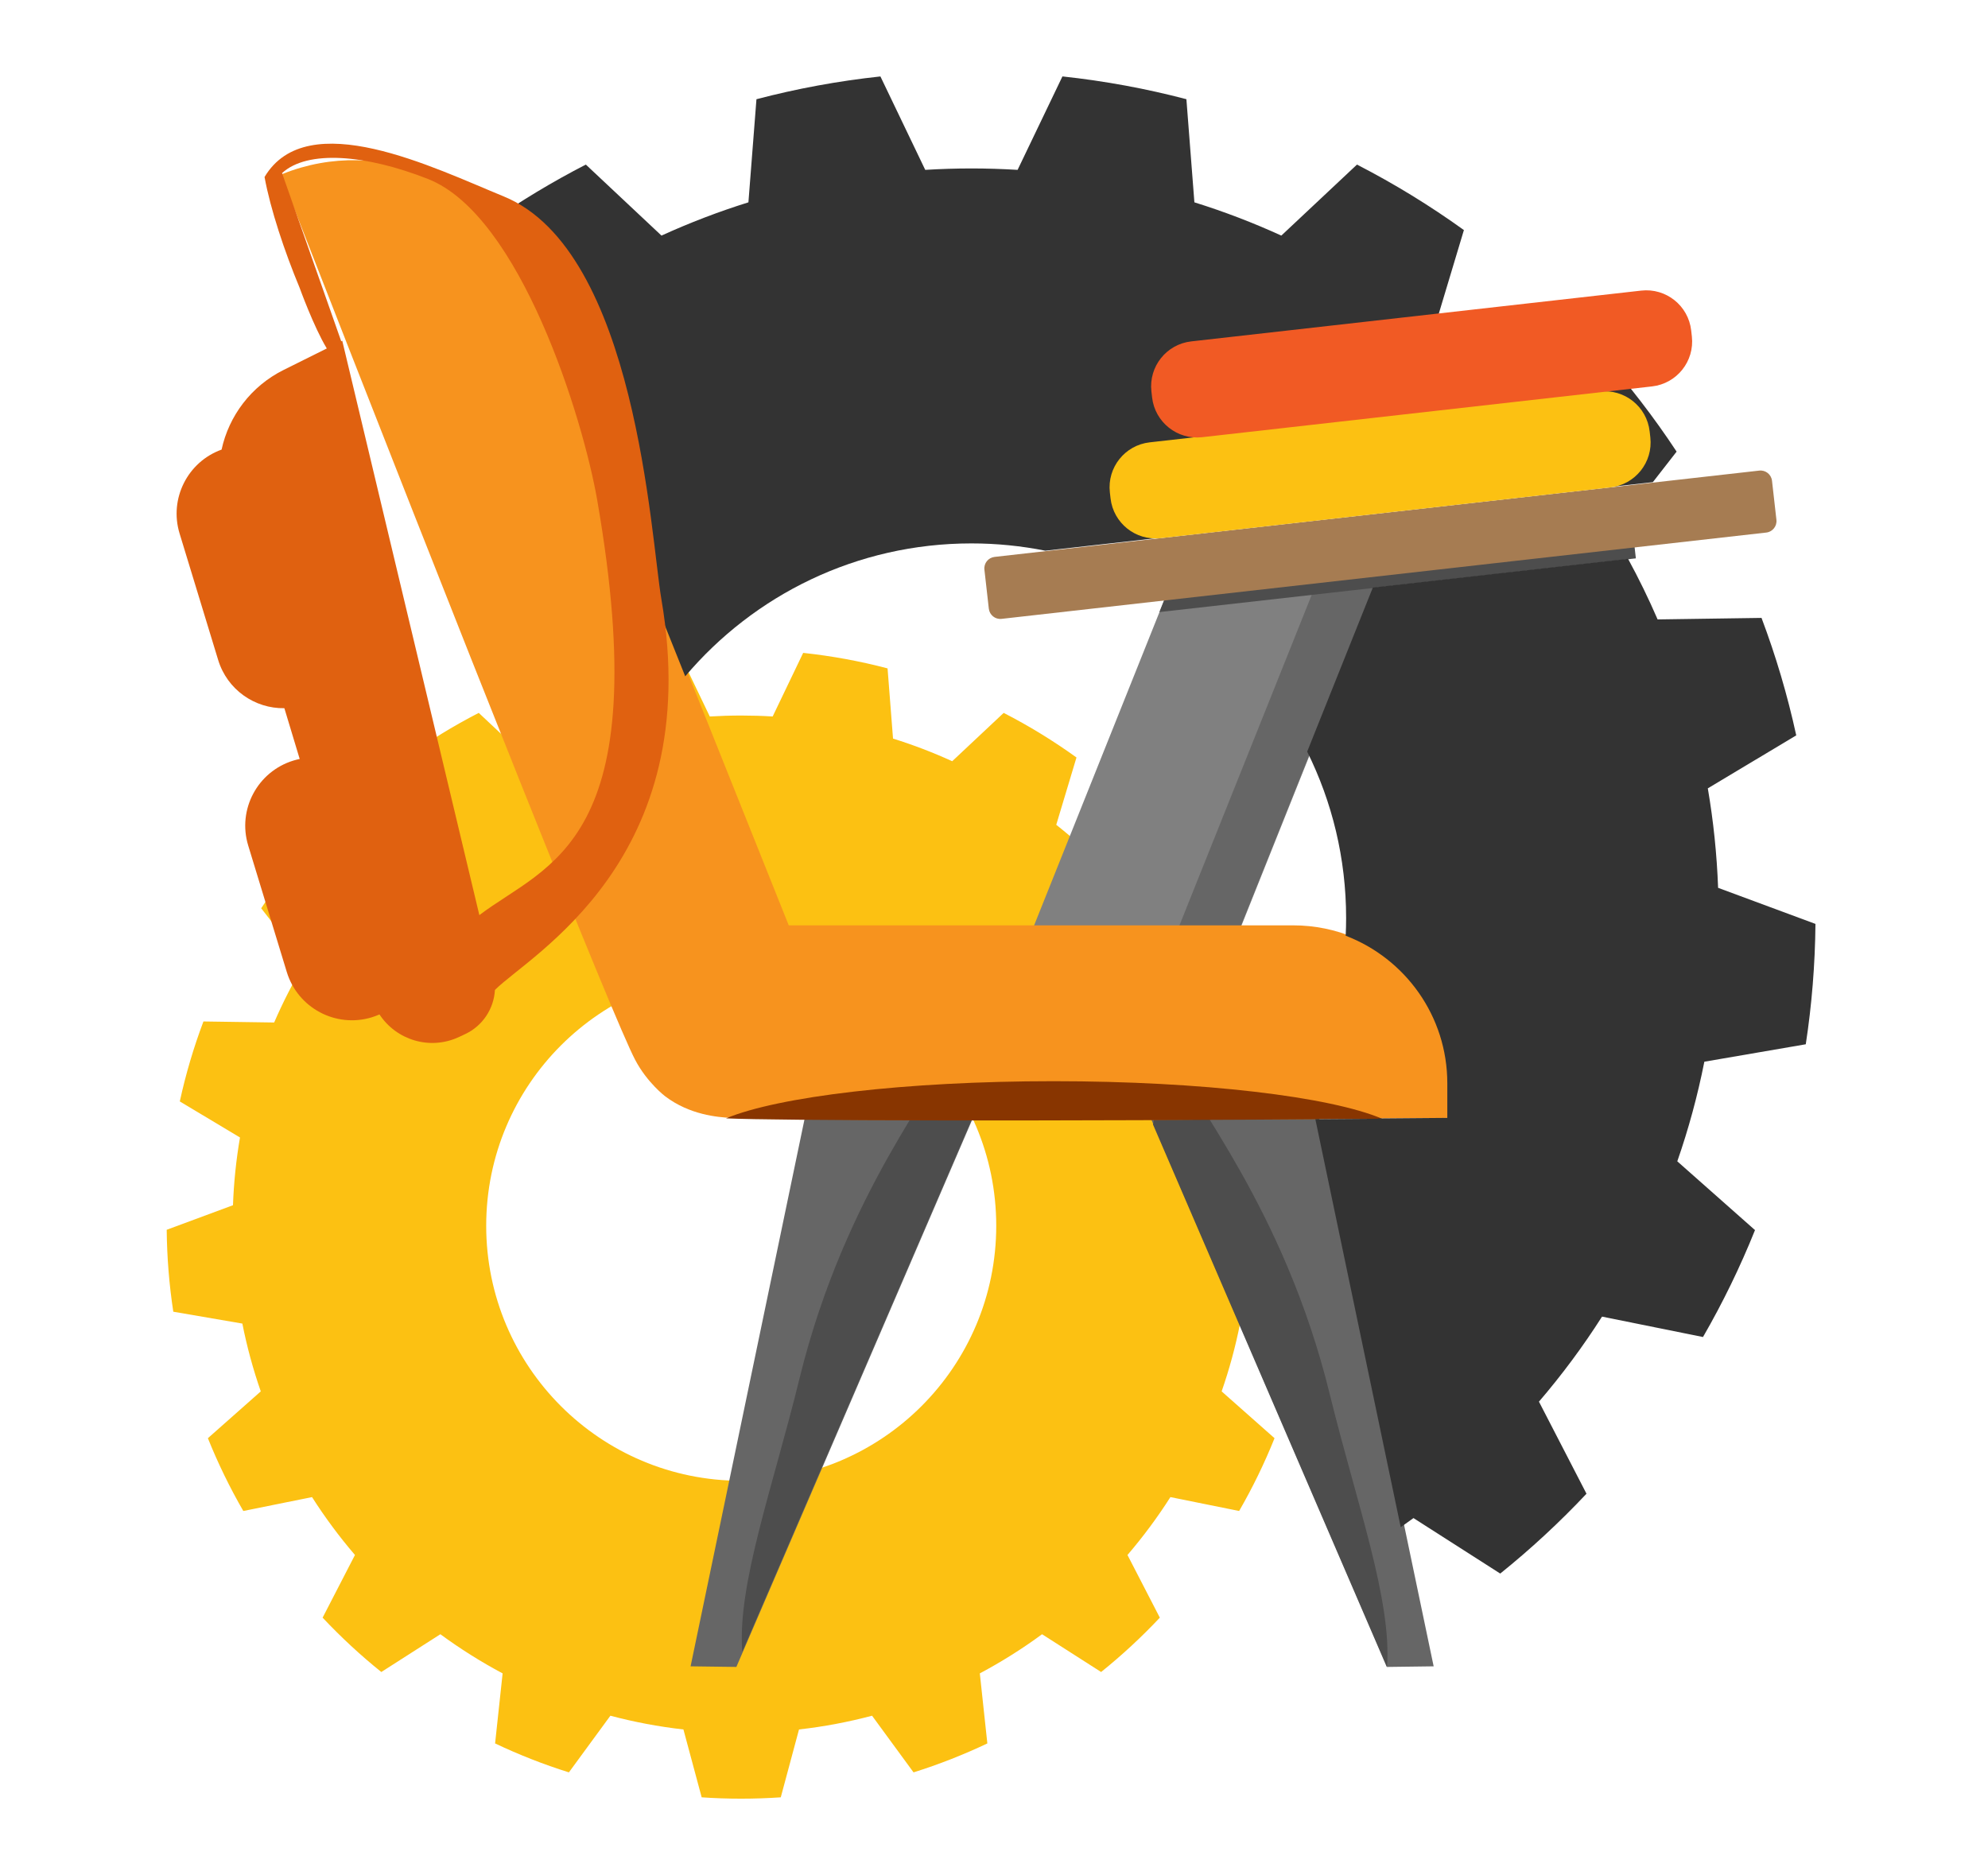 <?xml version="1.0" encoding="utf-8"?>
<!-- Generator: Adobe Illustrator 24.1.1, SVG Export Plug-In . SVG Version: 6.00 Build 0)  -->
<svg version="1.1" id="Capa_1" xmlns="http://www.w3.org/2000/svg" xmlns:xlink="http://www.w3.org/1999/xlink" x="0px" y="0px"
	 viewBox="0 0 1022 964" style="enable-background:new 0 0 1022 964;" xml:space="preserve">
<style type="text/css">
	.st0{fill:#FCC112;}
	.st1{fill:#FFFFFF;}
	.st2{fill:#666666;}
	.st3{fill:#808080;}
	.st4{fill:#4D4D4D;}
	.st5{fill:#A67C52;}
	.st6{fill:#F7931E;}
	.st7{fill:#883500;}
	.st8{fill:#333333;}
	.st9{fill:#E06110;}
	.st10{fill:#F15A24;}
</style>
<g>
	<path class="st0" d="M673.01,674.36c2.1-13.75,3.25-27.81,3.39-42.12l-34.07-12.63c-0.43-11.82-1.65-23.44-3.6-34.82l30.94-18.54
		c-3.07-14.1-7.15-27.83-12.15-41.11l-36.36,0.53c-4.52-10.45-9.7-20.56-15.49-30.25l22.16-28.47c-8-12.13-16.87-23.64-26.52-34.43
		l-33.69,13.62c-7.73-7.87-15.95-15.25-24.62-22.1l10.4-34.62c-11.85-8.53-24.35-16.2-37.42-22.92l-26.47,24.85
		c-9.83-4.49-19.98-8.38-30.42-11.64l-2.81-36.09c-14.08-3.7-28.56-6.38-43.38-7.97l-15.69,32.7c-5.34-0.33-10.73-0.49-16.16-0.49
		s-10.81,0.17-16.16,0.49l-15.69-32.7c-14.82,1.59-29.3,4.27-43.38,7.97l-2.81,36.09c-10.44,3.26-20.59,7.16-30.42,11.64
		l-26.47-24.85c-13.07,6.72-25.57,14.39-37.42,22.92l10.4,34.62c-8.67,6.85-16.89,14.23-24.62,22.1l-33.69-13.62
		c-9.65,10.79-18.52,22.3-26.52,34.43l22.16,28.47c-5.79,9.69-10.97,19.8-15.49,30.25l-36.36-0.53c-5,13.27-9.08,27-12.15,41.11
		l30.94,18.54c-1.95,11.37-3.17,22.99-3.6,34.82L85.7,632.24c0.14,14.31,1.29,28.37,3.39,42.12l35.5,6.1
		c2.36,11.93,5.54,23.57,9.47,34.86l-27.19,24.07c5.2,12.95,11.3,25.45,18.21,37.42l35.33-7.14c6.66,10.45,14.04,20.39,22.07,29.76
		l-16.63,32.22c9.4,9.99,19.48,19.34,30.18,27.94l30.36-19.42c10.14,7.45,20.83,14.18,32,20.13l-3.87,36.01
		c12.21,5.8,24.88,10.78,37.94,14.88l21.33-29.13c12.19,3.24,24.73,5.62,37.55,7.07l9.38,34.89c6.72,0.46,13.5,0.69,20.33,0.69
		s13.61-0.24,20.33-0.69l9.38-34.89c12.82-1.45,25.36-3.83,37.55-7.07l21.33,29.13c13.06-4.1,25.73-9.09,37.94-14.88l-3.87-36.01
		c11.17-5.95,21.87-12.68,32-20.13l30.36,19.42c10.7-8.61,20.78-17.95,30.18-27.94l-16.63-32.22c8.03-9.37,15.41-19.31,22.07-29.76
		l35.33,7.14c6.91-11.97,13-24.47,18.2-37.42l-27.19-24.07c3.93-11.29,7.1-22.92,9.47-34.86L673.01,674.36z"/>
	<circle class="st1" cx="381.05" cy="630.18" r="131.1"/>
</g>
<g>
	<g>
		<polygon class="st2" points="429.91,497.04 522.02,524.06 378.55,856.98 355.02,856.67 		"/>
	</g>
	<g>
		<path class="st3" d="M679.02,281.67c-24,8-49,8-73,15c-1.07,0.54-2.15,0.92-3.22,1.17l-89.31,223.21l91.92,36.78L715,283.91
			l-17.67-7.07C691.18,278.09,685.05,279.56,679.02,281.67z"/>
	</g>
	<g>
		<polygon class="st2" points="661.79,497.04 569.68,524.06 713.15,856.98 737.02,856.67 		"/>
	</g>
	<path class="st4" d="M485.66,543.22c-1.64,13.45-50.99,68.89-74.64,165.45c-13.72,56.02-32.07,105.97-29.43,140.53l120.3-279.16
		C498.87,554.74,486.64,535.25,485.66,543.22z"/>
	<path class="st4" d="M608.96,551.26c1.64,13.45,50.99,68.89,74.64,165.45c13.72,56.02,32.07,105.97,29.43,140.53l-120.3-279.16
		C595.75,562.79,607.99,543.29,608.96,551.26z"/>
	<g>
		<path class="st2" d="M680.68,289.95l-89.31,223.21l26.53,12.82l99.6-248.94C701.92,279.7,681.76,289.7,680.68,289.95z"/>
	</g>
	<g>
		<polygon class="st4" points="840.06,279.01 840.97,287.06 596.02,314.67 600.02,304.67 		"/>
	</g>
	<g>
		<path class="st5" d="M910.96,247.16l2.27,20.08c0.37,3.25-1.97,6.18-5.22,6.55l-393.12,44.37c-3.25,0.37-6.18-1.97-6.55-5.22
			l-2.27-20.08c-0.37-3.25,1.97-6.18,5.22-6.55l393.12-44.37C907.66,241.57,910.59,243.91,910.96,247.16z"/>
	</g>
	<g>
		<path class="st6" d="M746.02,556.96v17.77c-199.27,1.73-344.57,1.25-370.02,0c-7.16-0.35-21.4-1.58-33.98-11.06
			c0,0-9.33-7.02-15.53-18.86c-11.1-21.18-84.42-204.67-182.07-455.04c0.31-0.12,0.61-0.25,0.92-0.37
			c50.25-20.11,107.29,4.33,127.4,54.58l132.74,331.75h259.31C709.66,475.73,746.02,512.09,746.02,556.96z"/>
	</g>
	<path class="st7" d="M373.24,574.96c26.75,1.15,157.02,1.61,337.33,0.21c-26.54-11.31-92.16-19.32-168.92-19.32
		C465.37,555.85,400.09,563.76,373.24,574.96z"/>
</g>
<path class="st8" d="M928.32,536.87c3.09-20.2,4.78-40.86,4.98-61.88l-50.05-18.55c-0.64-17.37-2.43-34.44-5.29-51.15l45.46-27.23
	c-4.51-20.72-10.5-40.89-17.85-60.39l-53.42,0.78c-4.6-10.65-9.69-21.05-15.2-31.17l-131.2,14.79l-33.75,84.35
	c12.8,25.78,20.02,54.83,20.02,85.56c0,3.05-0.08,6.07-0.22,9.08c30.54,11.68,52.24,41.24,52.24,75.88v17.77
	c-12.14,0.11-24.09,0.2-35.81,0.29c0.12,0.05,0.24,0.1,0.36,0.15c-10.99,0.09-21.78,0.16-32.38,0.24l43.88,209.76
	c2.2-1.55,4.38-3.11,6.55-4.7l44.61,28.53c15.72-12.65,30.53-26.37,44.34-41.05l-24.44-47.33c11.8-13.76,22.65-28.37,32.43-43.72
	l51.9,10.49c10.15-17.58,19.1-35.95,26.74-54.97l-39.95-35.36c5.77-16.58,10.44-33.68,13.91-51.21L928.32,536.87z"/>
<path class="st8" d="M352.26,347.7c35.33-41.79,88.13-68.33,147.13-68.33c13,0,25.7,1.3,37.98,3.75l312.34-35.25l12.21-15.69
	c-11.75-17.82-24.79-34.73-38.97-50.59l-49.5,20.01c-11.35-11.56-23.43-22.41-36.16-32.46l15.28-50.86
	c-17.4-12.52-35.77-23.79-54.97-33.67l-38.89,36.51c-14.44-6.59-29.35-12.32-44.69-17.1L609.91,51
	c-20.68-5.43-41.96-9.37-63.73-11.71l-23.05,48.04c-7.85-0.48-15.77-0.73-23.74-0.73c-7.97,0-15.89,0.25-23.74,0.73L452.61,39.3
	c-21.76,2.33-43.05,6.28-63.73,11.71l-4.13,53.01c-15.33,4.79-30.25,10.51-44.69,17.1l-38.89-36.51
	c-17.07,8.78-33.48,18.67-49.14,29.56c7.77,8.48,14.17,18.48,18.7,29.79L352.26,347.7z"/>
<path class="st9" d="M135,134"/>
<path class="st9" d="M340,308c-5.47-31.99-12.88-179.08-81-207c-36.03-14.76-101-47-123-10c3,16.5,10.25,38.25,18,56.88
	c0,0,7.34,20.28,14,31.26l-22.22,11.06c-16.73,8.33-28.1,23.63-31.87,40.94c-17.43,6.28-27.05,25.21-21.59,43.13l19.84,65.04
	c4.66,15.28,18.82,25.03,34.03,24.78l7.88,26.1c-1.07,0.22-2.13,0.48-3.2,0.81h0c-18.49,5.64-28.91,25.2-23.27,43.69l19.84,65.04
	c5.64,18.49,25.2,28.91,43.69,23.27l0,0c1.37-0.42,2.68-0.92,3.96-1.48c8.58,13.11,25.87,18.62,40.88,11.6l3.11-1.46
	c9.09-4.25,14.81-13.09,15.35-22.71C272.06,491.11,362.96,442.24,340,308z M246.43,470.48l-70.48-295.3l-0.53,0.27
	C171.26,163.57,159.84,131.06,145,89c13-12,42.84-9.64,75,3c47.6,18.71,79.76,123.32,87,165
	C337.82,434.41,281.23,443.94,246.43,470.48z"/>
<g>
	<path class="st0" d="M848.06,221.78l0.35,3.09c1.44,12.75-7.73,24.25-20.48,25.69L596.6,276.67c-12.75,1.44-24.25-7.73-25.69-20.48
		l-0.35-3.09c-1.44-12.75,7.73-24.25,20.48-25.69l231.32-26.11C835.12,199.86,846.62,209.03,848.06,221.78z"/>
</g>
<g>
	<path class="st10" d="M869.41,169.88l0.35,3.09c1.44,12.75-7.73,24.25-20.48,25.69l-231.32,26.11
		c-12.75,1.44-24.25-7.73-25.69-20.48l-0.35-3.09c-1.44-12.75,7.73-24.25,20.48-25.69l231.32-26.11
		C856.47,147.96,867.97,157.13,869.41,169.88z"/>
</g>
</svg>
